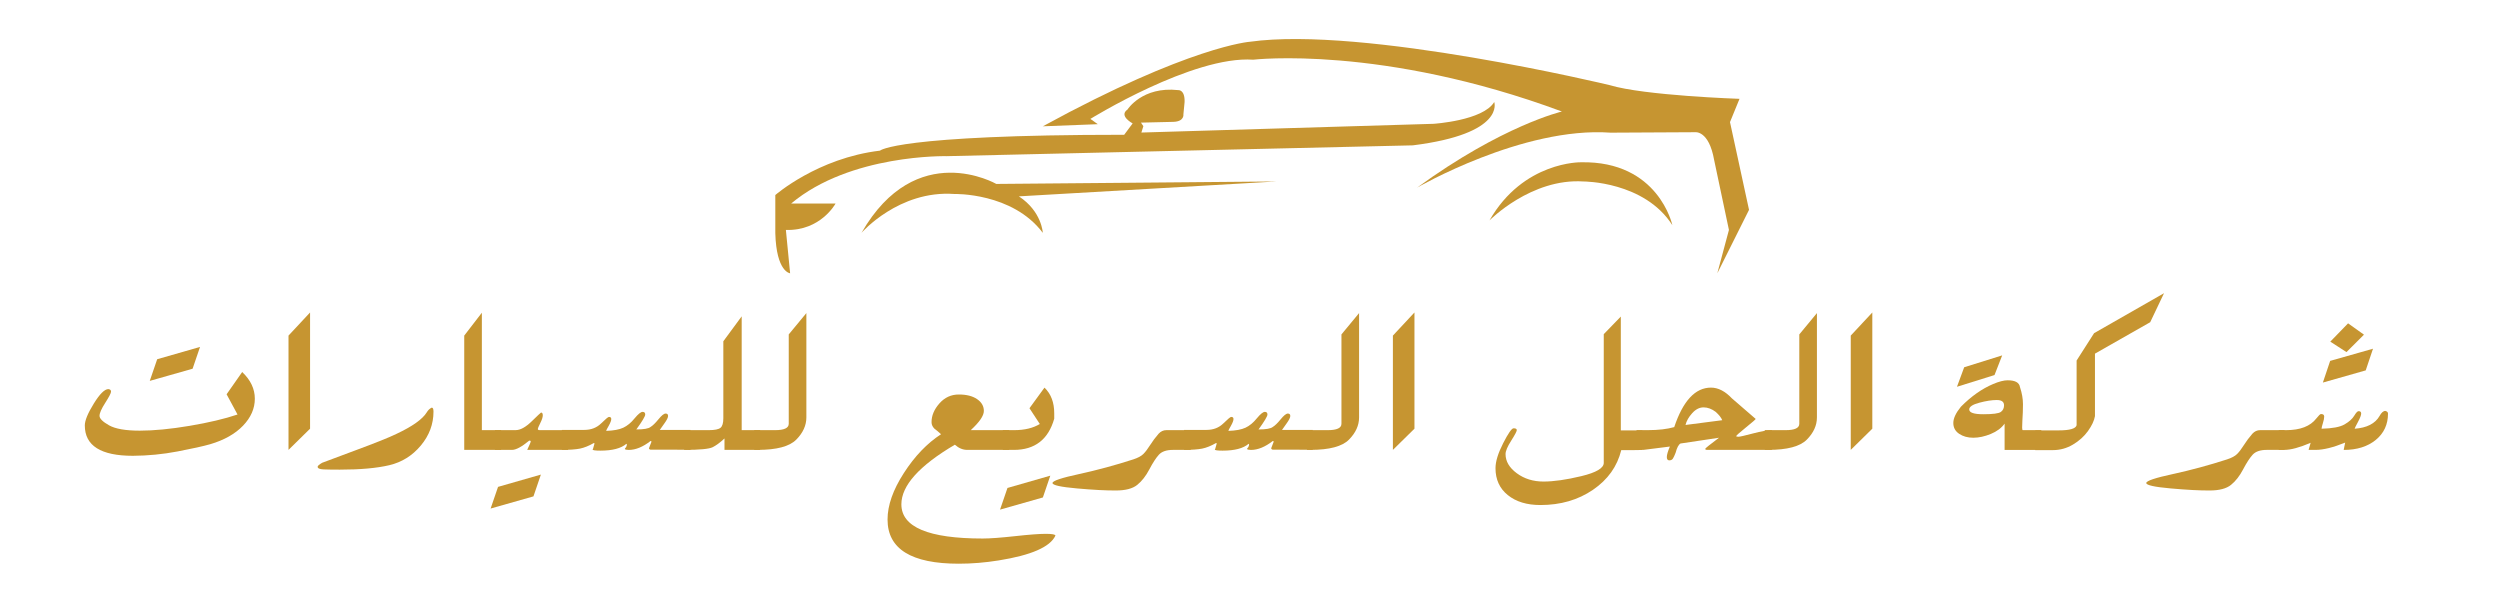 <?xml version="1.0" encoding="utf-8"?>
<!-- Generator: Adobe Illustrator 24.0.0, SVG Export Plug-In . SVG Version: 6.00 Build 0)  -->
<svg version="1.1" id="Layer_1" xmlns="http://www.w3.org/2000/svg" xmlns:xlink="http://www.w3.org/1999/xlink" x="0px" y="0px"
	 viewBox="0 0 1366 335" style="enable-background:new 0 0 1366 335;" xml:space="preserve">
<style type="text/css">
	.st0{fill:#C69531;}
</style>
<g>
	<path class="st0" d="M139.24,217.85c0,5.35-2.15,10.27-6.45,14.75c-4.3,4.48-10.27,7.85-17.91,10.11
		c-3.88,1.11-9.85,2.43-17.91,3.97c-8.07,1.54-16.19,2.32-24.36,2.37c-17.52,0-26.27-5.53-26.27-16.58c0-2.68,1.63-6.66,4.9-11.94
		c3.26-5.29,5.93-7.93,8-7.93c0.96,0.13,1.43,0.59,1.43,1.38s-1.05,2.82-3.14,6.09c-2.1,3.27-3.15,5.65-3.15,7.14
		c0,1.49,1.72,3.21,5.18,5.17c3.45,1.95,9.05,2.93,16.8,2.93c7.75,0,16.83-0.88,27.23-2.63c10.4-1.75,19.13-3.82,26.19-6.19
		l-5.97-11.05l8.52-12.17C136.93,207.63,139.24,212.5,139.24,217.85z M109.3,189.56l-4.06,11.91l-23.41,6.65l4.06-11.84
		L109.3,189.56z"/>
	<path class="st0" d="M169.42,234.24l-11.78,11.58v-62.45l11.78-12.63V234.24z"/>
	<path class="st0" d="M236.86,224.89c0,6.84-2.31,13.03-6.93,18.56c-4.62,5.53-10.35,9.1-17.2,10.73
		c-6.85,1.62-15.87,2.43-27.07,2.43c-3.72,0-6.66-0.04-8.84-0.13c-2.18-0.09-3.26-0.57-3.26-1.45c0-0.48,0.82-1.21,2.47-2.17
		c1.17-0.48,7.22-2.74,18.15-6.78c10.93-4.04,18.42-7.04,22.45-9.01c8.76-4.12,14.28-8.05,16.56-11.78
		c0.69-1.18,1.59-2.04,2.71-2.57C236.54,222.72,236.86,223.45,236.86,224.89z"/>
	<path class="st0" d="M273.8,245.82h-20.14v-62.45l9.63-12.5v64.16h10.51V245.82z"/>
	<path class="st0" d="M295.54,259.31l-4.06,11.91l-23.41,6.65l4.06-11.84L295.54,259.31z M279.77,245.82h-9.32l-0.16-1.65l0.16-9.15
		h11.31c2.55,0,5.47-1.6,8.76-4.8c3.29-3.2,4.99-4.8,5.1-4.8c0.64,0,0.96,0.5,0.96,1.51c0,1.01-0.45,2.41-1.35,4.21
		c-0.9,1.8-1.35,2.9-1.35,3.29c0,0.4,0.32,0.59,0.96,0.59h15.53v10.79h-22.29c1.27-2.72,1.91-4.25,1.91-4.61
		c0-0.31-0.27-0.46-0.8-0.46C285.08,244.13,281.95,245.82,279.77,245.82z"/>
	<path class="st0" d="M307,245.82v-10.92h12.26c3.71,0,6.78-1.18,9.2-3.55c2.41-2.37,3.83-3.55,4.26-3.55
		c0.85,0,1.27,0.37,1.27,1.11c0.05,0.74-0.4,1.97-1.35,3.69c-0.96,1.64-1.43,2.59-1.43,2.83c4.03-0.13,7.15-0.71,9.36-1.74
		c2.2-1.03,4.26-2.73,6.17-5.1c1.96-2.37,3.42-3.55,4.38-3.55c0.96,0,1.43,0.48,1.43,1.45c0,0.97-1.62,3.68-4.86,8.16
		c4.09,0,6.69-0.46,7.8-1.38c1.17-0.7,2.6-2.09,4.3-4.18c1.7-2.08,3-3.13,3.9-3.13c0.9,0,1.35,0.44,1.35,1.32
		c0,0.88-0.69,2.26-2.07,4.15c-1.38,1.89-2.2,3.05-2.47,3.49h16.8v10.92c-0.8-0.09-3.5-0.13-8.12-0.13h-13.69
		c-0.58-0.12-0.88-0.39-0.88-0.83l1.35-3.5c0-0.28-0.16-0.43-0.48-0.43c-4.19,3.26-8.17,4.89-11.94,4.89
		c-1.11,0-1.83-0.16-2.15-0.49c0-0.19,0.24-0.55,0.72-1.05c0.27-0.62,0.4-1.05,0.4-1.29c0-0.23-0.08-0.41-0.24-0.53
		c-2.87,2.5-7.62,3.75-14.25,3.75c-2.81,0-4.22-0.21-4.22-0.64c0.05-0.04,0.13-0.18,0.24-0.42l0.8-2.85
		c-0.05-0.16-0.19-0.24-0.4-0.24c-2.71,1.55-5.23,2.56-7.56,3.04C314.54,245.58,311.25,245.82,307,245.82z"/>
	<path class="st0" d="M415.37,245.82h-19.51v-6.25c-2.33,2.19-4.48,3.78-6.44,4.77c-1.96,0.99-7.17,1.48-15.61,1.48l0.08-1.58
		l-0.08-9.21h13.46c3.24,0,5.37-0.43,6.41-1.28s1.55-2.6,1.55-5.23v-42.05l10.03-13.62v62.18h10.11V245.82z"/>
	<path class="st0" d="M412.1,235.03h11.43c4.96,0,7.44-1.16,7.44-3.49v-48.82l9.63-11.65v56.98c0,4.39-1.84,8.44-5.53,12.17
		c-3.69,3.73-10.71,5.59-21.06,5.59h-1.91V235.03z"/>
	<path class="st0" d="M533.88,218.08c2.47,1.69,3.7,3.84,3.7,6.45c0,2.61-2.39,6.11-7.17,10.5h21.02v10.79h-22.93
		c-2.39,0-4.65-0.94-6.77-2.83c-19.48,11.49-29.22,22.35-29.22,32.57c0,12.46,14.81,18.69,44.43,18.69c3.93,0,9.78-0.43,17.56-1.28
		c7.78-0.86,13.42-1.28,16.92-1.28c3.5,0,5.26,0.33,5.26,0.99c-2.87,6.19-13.22,10.7-31.05,13.55c-7.33,1.18-14.57,1.78-21.74,1.78
		c-25.96,0-38.93-8.05-38.93-24.15c0-7.72,2.97-16.19,8.92-25.4c5.94-9.21,12.71-16.27,20.3-21.19c-0.96-0.79-1.65-1.4-2.07-1.84
		c-2.07-1.32-3.11-2.92-3.11-4.8c0-3.55,1.43-6.95,4.3-10.2c2.87-3.25,6.4-4.87,10.59-4.87
		C528.08,215.55,531.41,216.39,533.88,218.08z"/>
	<path class="st0" d="M573.89,259.9l-4.06,11.91l-23.41,6.65l4.06-11.84L573.89,259.9z M547.93,235.03h6.21
		c5.68,0,10.35-1.12,14.01-3.36l-5.65-8.62l8.2-11.25c3.56,3.42,5.33,8.09,5.33,14.02v2.96c-3.24,11.36-10.59,17.04-22.05,17.04
		h-6.05V235.03z"/>
	<path class="st0" d="M650.65,245.82h-9.71c-3.56,0-6.13,0.88-7.72,2.63c-1.59,1.75-3.33,4.43-5.22,8.03
		c-1.88,3.6-4.09,6.42-6.61,8.46c-2.52,2.04-6.41,3.06-11.66,3.06c-5.25,0.04-12.34-0.33-21.26-1.12
		c-8.92-0.79-13.38-1.78-13.38-2.96c0-1.18,4.91-2.83,14.73-4.94c9.82-2.15,19.61-4.8,29.38-7.96c2.55-0.83,4.39-1.82,5.53-2.96
		c1.14-1.14,2.37-2.76,3.7-4.87c1.33-2.11,2.87-4.17,4.62-6.19c1.22-1.32,2.63-1.97,4.22-1.97h13.38V245.82z"/>
	<path class="st0" d="M646.98,245.82v-10.92h12.26c3.72,0,6.78-1.18,9.2-3.55c2.41-2.37,3.83-3.55,4.26-3.55
		c0.85,0,1.27,0.37,1.27,1.11c0.05,0.74-0.4,1.97-1.35,3.69c-0.96,1.64-1.43,2.59-1.43,2.83c4.03-0.13,7.15-0.71,9.36-1.74
		c2.2-1.03,4.26-2.73,6.17-5.1c1.96-2.37,3.42-3.55,4.38-3.55c0.96,0,1.43,0.48,1.43,1.45c0,0.97-1.62,3.68-4.86,8.16
		c4.09,0,6.69-0.46,7.8-1.38c1.17-0.7,2.6-2.09,4.3-4.18c1.7-2.08,3-3.13,3.9-3.13c0.9,0,1.35,0.44,1.35,1.32
		c0,0.88-0.69,2.26-2.07,4.15c-1.38,1.89-2.2,3.05-2.47,3.49h16.8v10.92c-0.8-0.09-3.5-0.13-8.12-0.13h-13.69
		c-0.58-0.12-0.88-0.39-0.88-0.83l1.35-3.5c0-0.28-0.16-0.43-0.48-0.43c-4.19,3.26-8.17,4.89-11.94,4.89
		c-1.11,0-1.83-0.16-2.15-0.49c0-0.19,0.24-0.55,0.72-1.05c0.26-0.62,0.4-1.05,0.4-1.29c0-0.23-0.08-0.41-0.24-0.53
		c-2.87,2.5-7.62,3.75-14.25,3.75c-2.81,0-4.22-0.21-4.22-0.64c0.05-0.04,0.13-0.18,0.24-0.42l0.8-2.85
		c-0.05-0.16-0.19-0.24-0.4-0.24c-2.71,1.55-5.23,2.56-7.56,3.04C654.52,245.58,651.23,245.82,646.98,245.82z"/>
	<path class="st0" d="M714.1,235.03h11.43c4.96,0,7.44-1.16,7.44-3.49v-48.82l9.63-11.65v56.98c0,4.39-1.84,8.44-5.53,12.17
		c-3.69,3.73-10.71,5.59-21.06,5.59h-1.91V235.03z"/>
	<path class="st0" d="M772.86,234.24l-11.78,11.58v-62.45l11.78-12.63V234.24z"/>
	<path class="st0" d="M891.66,245.95h-5.81c-2.18,8.9-7.33,16.13-15.46,21.68c-8.13,5.55-17.7,8.32-28.7,8.32
		c-7.4,0-13.34-1.81-17.82-5.43c-4.49-3.62-6.73-8.52-6.73-14.71c0-3.62,1.39-8.16,4.17-13.61c2.78-5.45,4.68-8.18,5.71-8.18
		c1.17,0,1.75,0.33,1.75,0.99c0,0.66-1.02,2.59-3.07,5.81c-2.05,3.21-3.07,5.65-3.07,7.3c0,3.95,2.05,7.44,6.14,10.46
		c4.09,3.03,8.96,4.54,14.59,4.54c5.58,0,12.47-0.98,20.65-2.95c8.19-1.97,12.28-4.39,12.28-7.27v-70.32l9.32-9.61v62.18h11.78
		l-0.16,10.66C896.11,245.91,894.26,245.95,891.66,245.95z"/>
	<path class="st0" d="M968.16,245.82h-35.65c-0.53-0.09-0.79-0.28-0.79-0.56s2.51-2.31,7.54-6.08c-0.54,0.09-2.28,0.35-5.24,0.79
		l-5.08,0.76c-2.06,0.31-5.63,0.85-10.71,1.6c-1.05,0.58-1.94,2.26-2.67,5.04c-0.58,1.5-1.08,2.57-1.5,3.21
		c-0.42,0.64-1.08,0.96-1.97,0.96c-0.89,0-1.34-0.6-1.34-1.81c0-1.21,0.56-3.12,1.67-5.74l-14.41,1.82h-3.82v-10.79h6.45
		c5.52,0,10.24-0.55,14.16-1.65c4.81-14.39,11.51-21.58,20.08-21.58c3.92,0,7.74,1.96,11.45,5.89c0.05,0.08,4.38,3.82,12.98,11.22
		c0,0.23-1.78,1.78-5.33,4.64c-3.56,2.86-5.33,4.46-5.33,4.78c0.11,0.21,0.53,0.31,1.27,0.31c0.74,0,3.4-0.6,7.96-1.81
		c4.56-1.21,7.99-1.81,10.27-1.81V245.82z M930.83,222.59c-2.23,0-4.3,1.05-6.21,3.16c-1.91,2.11-3.13,4.26-3.66,6.45l20.07-2.6
		c-0.53-1.37-1.73-2.89-3.58-4.56C935.27,223.4,933.06,222.59,930.83,222.59z"/>
	<path class="st0" d="M964.27,235.03h11.43c4.96,0,7.44-1.16,7.44-3.49v-48.82l9.63-11.65v56.98c0,4.39-1.84,8.44-5.53,12.17
		c-3.69,3.73-10.71,5.59-21.06,5.59h-1.91V235.03z"/>
	<path class="st0" d="M1023.03,234.24l-11.78,11.58v-62.45l11.78-12.63V234.24z"/>
	<path class="st0" d="M1105.19,235.03c-0.33-0.14-0.38-1.82-0.17-5.03c0.22-3.22,0.33-6.28,0.33-9.18c0-2.91-0.55-6.01-1.64-9.33
		c-0.38-2.47-2.63-3.7-6.74-3.7c-2.07,0-4.71,0.68-7.9,2.03c-6.12,2.58-11.99,6.72-17.63,12.41c-2.77,3.4-4.15,6.36-4.15,8.88
		c0,2.52,1.06,4.5,3.19,5.93c2.12,1.43,4.7,2.14,7.72,2.14c3.03,0,6.21-0.69,9.55-2.06c3.34-1.38,5.86-3.26,7.56-5.65v14.36h20.06
		v-10.79H1105.19z M1093.26,225.08c-1.17,0.84-4.35,1.26-9.55,1.26c-5.2,0-7.78-0.88-7.72-2.65c0-1.44,1.83-2.65,5.49-3.64
		c3.71-0.99,6.9-1.48,9.55-1.48c2.65,0,3.98,0.97,3.98,2.9C1095.01,223.03,1094.42,224.24,1093.26,225.08z"/>
	<path class="st0" d="M1112.05,235.16h12.82c6.05,0,9.32-0.94,9.79-2.83v-35.34l9.55-14.94l38.22-21.85l-7.56,15.86l-30.18,17.17
		v34.15c-0.43,2.46-1.69,5.16-3.78,8.09c-2.1,2.94-4.84,5.42-8.24,7.44c-3.4,2.02-7.03,3.03-10.91,3.03h-9.71V235.16z"/>
	<path class="st0" d="M1248.28,245.82h-9.71c-3.56,0-6.13,0.88-7.72,2.63c-1.59,1.75-3.33,4.43-5.22,8.03
		c-1.88,3.6-4.09,6.42-6.61,8.46c-2.52,2.04-6.41,3.06-11.66,3.06c-5.26,0.04-12.34-0.33-21.26-1.12
		c-8.92-0.79-13.38-1.78-13.38-2.96c0-1.18,4.91-2.83,14.73-4.94c9.82-2.15,19.61-4.8,29.38-7.96c2.55-0.83,4.39-1.82,5.53-2.96
		c1.14-1.14,2.38-2.76,3.7-4.87c1.33-2.11,2.87-4.17,4.62-6.19c1.22-1.32,2.63-1.97,4.22-1.97h13.38V245.82z"/>
	<path class="st0" d="M1265.24,245.82h-3.82l1.12-3.88c-6.05,2.59-10.83,3.88-14.33,3.88h-3.11v-10.79h4.06
		c7.7,0,13.19-2.13,16.48-6.38c1.27-1.62,2.12-2.43,2.55-2.43c1.17,0,1.75,0.46,1.75,1.38c0,0.92-0.24,2.13-0.72,3.62
		c-0.48,1.49-0.72,2.5-0.72,3.03c5.89-0.13,10.08-0.92,12.58-2.37c2.49-1.45,4.25-3.02,5.25-4.7c1.01-1.69,1.8-2.53,2.39-2.53
		c0.96,0,1.43,0.44,1.43,1.32c0,0.88-0.6,2.42-1.79,4.64c-1.19,2.22-1.79,3.43-1.79,3.65c6.69-0.48,11.23-2.81,13.62-6.98
		c1.01-1.84,2.07-2.76,3.18-2.76c0.96,0.26,1.43,0.75,1.43,1.45c0,5.97-2.23,10.77-6.69,14.41c-4.46,3.64-10.3,5.46-17.52,5.46
		l0.8-4.01C1274.92,244.48,1269.53,245.82,1265.24,245.82z M1296.61,190.54l-3.98,11.84l-23.41,6.65l3.98-11.84L1296.61,190.54z
		 M1282.12,192.39l-8.84-5.72l9.71-10l8.68,6.19L1282.12,192.39z"/>
	<polygon class="st0" points="1093.99,194.18 1073.23,200.67 1069.29,211.33 1089.8,204.93 	"/>
</g>
<path class="st0" d="M697.45,99.15l-153.08,1.35c0,0-43.76-25.27-73.65,26.72c0,0,20.36-23.4,50.69-21.23
	c0,0,31.77-0.87,48.38,21.23c0,0-0.51-11.7-13.07-19.93L697.45,99.15z"/>
<path class="st0" d="M816.45,55.74c0,0,6.35,17.33-44.48,23.68l-254.75,5.91c0,0-52.57-1.28-84.92,25.87h24.26
	c0,0-8.09,15.02-27.15,14.44l2.31,23.68c0,0-7.51-0.58-8.09-21.95v-20.8c0,0,23.11-20.22,57.19-24.26c0,0,8.67-8.67,133.44-8.67
	l4.62-6.21c0,0-7.8-4.12-2.82-7.58c0,0,8.02-12.78,27.73-10.61c0,0,3.68-0.43,3.47,6.5l-0.65,6.72c0,0,0.65,3.9-5.42,4.12L623.43,67
	l1.3,1.95l-1.08,3.47l159.65-4.77C783.3,67.65,810.38,65.92,816.45,55.74z"/>
<path class="st0" d="M774.28,102.53c0,0,57.77-33.5,105.71-30.04l46.21-0.25c0,0,7.51-1.16,10.4,15.15l8.09,38.25l-6.35,23.68
	l17.33-34.66l-10.4-47.95l5.2-12.71c0,0-51.99-1.73-71.05-7.51c0,0-134.6-32.35-196.41-23.68c0,0-32.93,2.31-113.22,46.21
	l30.04-1.16l-4.04-2.89c0,0,56.03-34.66,88.96-32.35c0,0,70.16-8.22,168.68,28.31C853.42,60.94,821.07,68.45,774.28,102.53z"/>
<path class="st0" d="M813.85,120.44c0,0,22.82-23.21,51.41-21.28c0,0,33.22-0.09,48.52,23.88c0,0-7.51-35.24-49.97-34.37
	C863.81,88.66,832.33,88.09,813.85,120.44z"/>
</svg>
